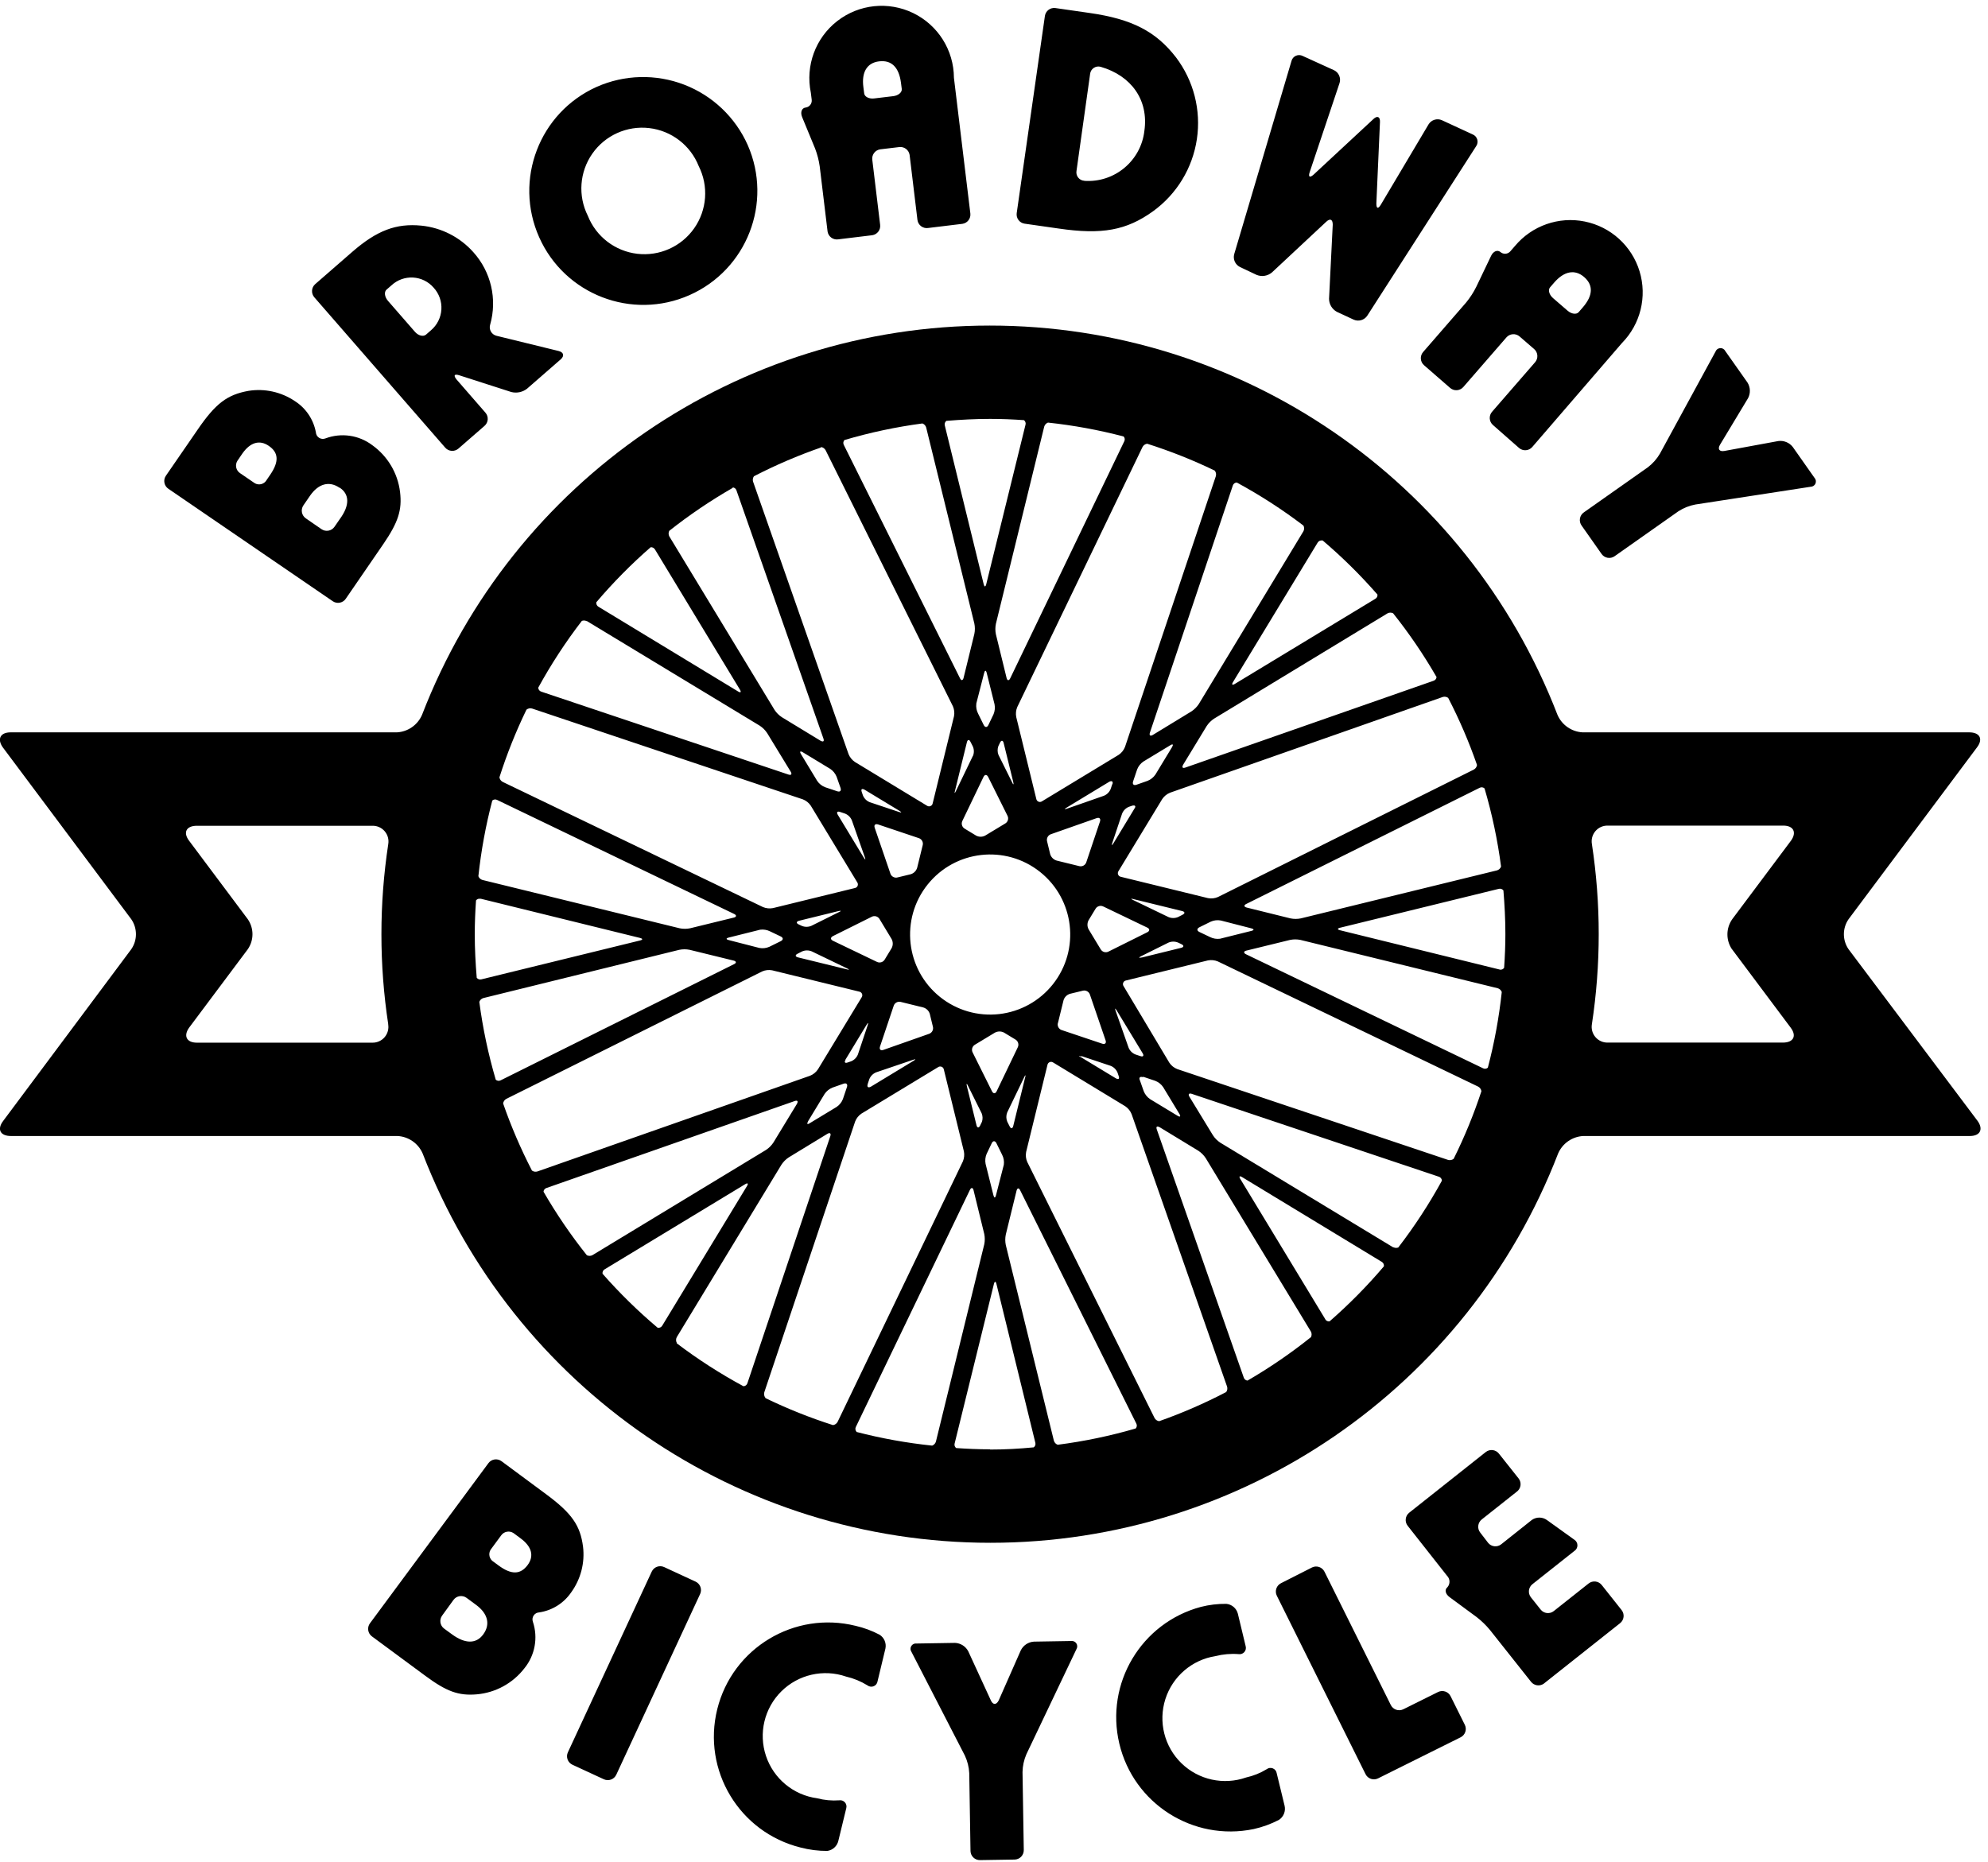 <svg xmlns="http://www.w3.org/2000/svg" width="253" height="237" viewBox="0 0 253 237">
  <g transform="translate(-1)">
    <g transform="translate(21)">
      <path d="M1.11 60.56L5.11 54.75C7.43 51.35 8.9 50.24 11.63 49.75 13.679 49.425 15.776 49.885 17.5 51.04 18.92 51.937 19.9 53.388 20.2 55.04 20.22 55.326 20.376 55.585 20.62 55.736 20.864 55.886 21.165 55.91 21.43 55.8 23.427 55.055 25.666 55.379 27.37 56.66 29.331 58.06 30.616 60.218 30.91 62.61 31.19 64.92 30.68 66.48 28.78 69.26L24 76.22C23.629 76.76 22.892 76.898 22.35 76.53L1.42 62.21C.88 61.839.742 61.102 1.11 60.56zM14.2 56.75C13.03 55.95 11.84 56.3 10.83 57.75L10.21 58.66C9.876 59.196 10.036 59.902 10.57 60.24L12.28 61.41C12.748 61.79 13.435 61.724 13.82 61.26L14.38 60.44C15.53 58.77 15.47 57.61 14.2 56.75zM23.2 62.08C21.9 61.19 20.53 61.56 19.47 63.08L18.61 64.33C18.242 64.872 18.38 65.609 18.92 65.98L20.92 67.36C21.462 67.728 22.199 67.59 22.57 67.05L23.26 66.05C24.53 64.32 24.48 62.9 23.24 62.08L23.2 62.08zM20.11 36.17L24.83 32.06C27.97 29.33 30.42 28.41 33.61 28.72 36.166 28.974 38.533 30.181 40.24 32.1 42.492 34.6 43.3 38.083 42.38 41.32 42.288 41.615 42.322 41.934 42.474 42.203 42.625 42.471 42.881 42.666 43.18 42.74L51.1 44.68C51.74 44.84 51.85 45.31 51.36 45.74L47.07 49.48C46.504 49.92 45.766 50.075 45.07 49.9L38.45 47.77C37.83 47.57 37.67 47.77 38.1 48.3L41.78 52.53C41.987 52.769 42.091 53.08 42.068 53.395 42.046 53.71 41.899 54.003 41.66 54.21L38.34 57.1C38.101 57.307 37.79 57.411 37.475 57.388 37.16 57.366 36.867 57.219 36.66 56.98L20 37.84C19.573 37.347 19.622 36.602 20.11 36.17zM35.18 36.61C34.516 35.843 33.568 35.38 32.555 35.327 31.541 35.274 30.55 35.636 29.81 36.33L29.2 36.86C28.86 37.15 28.94 37.79 29.37 38.29L32.81 42.24C33.24 42.73 33.87 42.89 34.22 42.59L34.85 42.04C35.633 41.375 36.11 40.42 36.172 39.395 36.235 38.37 35.876 37.365 35.18 36.61L35.18 36.61zM75.16 18.47C78.372 25.794 75.052 34.336 67.737 37.569 60.423 40.802 51.871 37.507 48.617 30.201 45.363 22.896 48.634 14.335 55.93 11.06 59.463 9.492 63.474 9.392 67.08 10.781 70.686 12.171 73.593 14.937 75.16 18.47L75.16 18.47zM54.81 27.47C55.859 30.117 58.277 31.974 61.104 32.305 63.932 32.636 66.713 31.389 68.346 29.056 69.979 26.724 70.199 23.683 68.92 21.14 67.871 18.493 65.453 16.636 62.626 16.305 59.798 15.974 57.017 17.221 55.384 19.554 53.751 21.886 53.531 24.927 54.81 27.47L54.81 27.47zM96.76 28.01L95.76 19.72C95.662 19.085 95.078 18.642 94.44 18.72L92.01 19.01C91.375 19.108 90.932 19.692 91.01 20.33L92.01 28.62C92.088 29.258 91.645 29.842 91.01 29.94L86.64 30.47C86.002 30.548 85.418 30.105 85.32 29.47L84.32 21.18C84.209 20.4 84.011 19.636 83.73 18.9L82.08 14.9C81.83 14.29 82.03 13.75 82.52 13.69 82.757 13.663 82.973 13.541 83.119 13.353 83.266 13.165 83.331 12.926 83.3 12.69L83.19 11.8C82.481 8.366 83.786 4.828 86.554 2.677 89.322.525 93.073.134 96.225 1.668 99.378 3.202 101.385 6.394 101.4 9.9L103.49 27.17C103.568 27.808 103.125 28.392 102.49 28.49L98.12 29.02C97.805 29.069 97.484 28.989 97.229 28.799 96.973 28.61 96.804 28.325 96.76 28.01zM91.88 7.81C90.35 7.99 89.62 9.17 89.88 11.11L89.98 11.89C90.03 12.32 90.6 12.61 91.25 12.53L93.68 12.24C94.33 12.16 94.82 11.75 94.76 11.31L94.66 10.53C94.4 8.55 93.45 7.62 91.88 7.81zM114.28 1.02L118.66 1.65C124.05 2.42 127.1 3.99 129.66 7.3 131.911 10.273 132.87 14.028 132.318 17.716 131.767 21.405 129.752 24.715 126.73 26.9 123.36 29.32 120.25 29.9 114.73 29.09L110.39 28.47C109.746 28.372 109.301 27.775 109.39 27.13L112.98 2.02C113.078 1.394 113.649.954 114.28 1.02L114.28 1.02zM117.98 23.02C121.831 23.291 125.21 20.476 125.64 16.64 126.19 12.76 124.01 9.64 120.06 8.5 119.759 8.419 119.438 8.475 119.182 8.652 118.926 8.829 118.76 9.11 118.73 9.42L117 21.75C116.945 22.053 117.023 22.365 117.215 22.606 117.406 22.848 117.692 22.995 118 23.01L117.98 23.02zM149.14 38.03L149.61 28.59C149.61 27.93 149.28 27.77 148.8 28.21L141.87 34.68C141.328 35.137 140.577 35.257 139.92 34.99L137.81 33.99C137.201 33.692 136.891 33.003 137.07 32.35L144.36 7.76C144.436 7.467 144.641 7.225 144.917 7.1 145.193 6.976 145.51 6.983 145.78 7.12L149.78 8.94C150.38 9.235 150.676 9.921 150.48 10.56L146.68 21.9C146.47 22.52 146.68 22.67 147.18 22.22L154.8 15.14C155.28 14.69 155.65 14.86 155.62 15.52L155.16 25.9C155.16 26.56 155.38 26.63 155.72 26.07L161.81 15.82C162.166 15.251 162.886 15.029 163.5 15.3L167.42 17.11C167.702 17.225 167.915 17.462 168.001 17.754 168.087 18.046 168.035 18.361 167.86 18.61L154 40.19C153.622 40.75 152.899 40.96 152.28 40.69L150.13 39.69C149.522 39.358 149.143 38.722 149.14 38.03L149.14 38.03zM169.88 52.42L175.36 46.11C175.567 45.871 175.671 45.56 175.648 45.245 175.626 44.93 175.479 44.637 175.24 44.43L173.39 42.83C173.151 42.623 172.84 42.519 172.525 42.542 172.21 42.564 171.917 42.711 171.71 42.95L166.23 49.26C166.023 49.499 165.73 49.646 165.415 49.668 165.1 49.691 164.789 49.587 164.55 49.38L161.23 46.49C160.991 46.283 160.844 45.99 160.822 45.675 160.799 45.36 160.903 45.049 161.11 44.81L166.59 38.5C167.094 37.884 167.527 37.213 167.88 36.5L169.76 32.57C170.04 31.98 170.57 31.76 170.95 32.08 171.129 32.236 171.362 32.314 171.599 32.297 171.835 32.28 172.055 32.17 172.21 31.99L172.8 31.31C174.966 28.721 178.377 27.526 181.685 28.197 184.994 28.868 187.669 31.298 188.655 34.527 189.641 37.756 188.779 41.265 186.41 43.67L175 56.9C174.793 57.139 174.5 57.286 174.185 57.308 173.87 57.331 173.559 57.227 173.32 57.02L170 54.1C169.761 53.893 169.614 53.6 169.592 53.285 169.569 52.97 169.673 52.659 169.88 52.42zM181.6 35.26C180.44 34.26 179.07 34.49 177.79 35.97L177.27 36.57C176.98 36.9 177.15 37.52 177.65 37.95L179.5 39.55C180 39.98 180.63 40.06 180.91 39.73L181.43 39.13C182.74 37.62 182.79 36.29 181.6 35.26zM181.58 65.21L189.7 59.49C190.321 59.019 190.844 58.431 191.24 57.76L198.32 44.76C198.412 44.503 198.649 44.327 198.922 44.311 199.194 44.296 199.45 44.445 199.57 44.69L202.39 48.69C202.769 49.296 202.796 50.059 202.46 50.69L198.9 56.6C198.56 57.16 198.81 57.52 199.46 57.4L206.31 56.14C207.018 56.045 207.723 56.334 208.16 56.9L210.91 60.81C211.098 61.007 211.151 61.296 211.044 61.547 210.938 61.797 210.692 61.959 210.42 61.96L195.75 64.22C194.984 64.364 194.254 64.656 193.6 65.08L185.48 70.8C185.222 70.982 184.901 71.054 184.59 70.999 184.278 70.945 184.001 70.769 183.82 70.51L181.29 66.91C181.095 66.649 181.016 66.319 181.07 65.998 181.125 65.676 181.309 65.392 181.58 65.21z"/>
    </g>
    <g transform="translate(47 184)">
      <path d="M17.82 1.99L23.48 6.18C26.79 8.63 27.85 10.18 28.2 12.88 28.446 14.938 27.907 17.013 26.69 18.69 25.748 20.07 24.273 20.994 22.62 21.24 22.335 21.251 22.072 21.398 21.913 21.636 21.755 21.873 21.72 22.172 21.82 22.44 22.493 24.465 22.085 26.694 20.74 28.35 19.27 30.257 17.069 31.461 14.67 31.67 12.35 31.87 10.81 31.3 8.1 29.29L1.33 24.29C.804 23.9.692 23.158 1.08 22.63L16.16 2.24C16.55 1.714 17.292 1.602 17.82 1.99L17.82 1.99zM15.49 24.05C16.43 22.78 16.1 21.4 14.6 20.29L13.38 19.39C12.852 19.002 12.11 19.114 11.72 19.64L10.27 21.64C9.882 22.168 9.994 22.91 10.52 23.3L11.52 24.03C13.2 25.26 14.6 25.26 15.49 24.05zM21.15 15.21C21.99 14.07 21.69 12.87 20.25 11.81L19.36 11.15C18.837 10.797 18.128 10.931 17.77 11.45L16.54 13.12C16.146 13.578 16.191 14.267 16.64 14.67L17.44 15.26C19.08 16.47 20.23 16.44 21.15 15.21L21.15 15.21zM26.27 39.05L36.94 16.05C37.073 15.764 37.314 15.541 37.61 15.433 37.906 15.324 38.234 15.337 38.52 15.47L42.52 17.32C42.806 17.453 43.029 17.694 43.137 17.99 43.246 18.286 43.233 18.614 43.1 18.9L32.43 41.9C32.297 42.186 32.056 42.409 31.76 42.517 31.464 42.626 31.136 42.613 30.85 42.48L26.85 40.63C26.564 40.497 26.341 40.256 26.233 39.96 26.124 39.664 26.137 39.336 26.27 39.05zM59.29 51.6C58.143 51.605 57 51.461 55.89 51.17 48.097 49.237 43.347 41.353 45.28 33.56 47.213 25.767 55.097 21.017 62.89 22.95 63.951 23.193 64.976 23.573 65.94 24.08 66.532 24.457 66.828 25.163 66.68 25.85L65.68 30.01C65.64 30.291 65.453 30.53 65.189 30.637 64.926 30.744 64.625 30.704 64.4 30.53 63.56 30.011 62.642 29.633 61.68 29.41 58.799 28.415 55.602 29.143 53.437 31.289 51.272 33.435 50.514 36.624 51.483 39.514 52.452 42.405 54.979 44.493 58 44.9 58.913 45.141 59.859 45.229 60.8 45.16 61.069 45.116 61.341 45.212 61.523 45.414 61.705 45.617 61.772 45.898 61.7 46.16L60.7 50.28C60.552 50.972 59.99 51.498 59.29 51.6zM77.51 51.63L77.35 41.7C77.31 40.924 77.12 40.163 76.79 39.46L70 26.27C69.843 26.05 69.831 25.758 69.97 25.525 70.108 25.293 70.372 25.165 70.64 25.2L75.54 25.12C76.248 25.151 76.887 25.554 77.22 26.18L80.1 32.44C80.37 33.04 80.81 33.03 81.1 32.44L83.91 26.07C84.228 25.428 84.865 25.004 85.58 24.96L90.35 24.88C90.604 24.856 90.849 24.977 90.986 25.192 91.123 25.407 91.128 25.68 91 25.9L84.62 39.3C84.312 40.014 84.145 40.782 84.13 41.56L84.29 51.49C84.295 51.806 84.175 52.11 83.956 52.337 83.736 52.564 83.436 52.695 83.12 52.7L78.72 52.77C78.074 52.781 77.537 52.275 77.51 51.63L77.51 51.63zM116.76 47.65C115.742 48.179 114.66 48.572 113.54 48.82 105.839 50.413 98.267 45.594 96.449 37.943 94.631 30.292 99.226 22.582 106.82 20.54 107.878 20.27 108.968 20.139 110.06 20.15 110.762 20.214 111.348 20.709 111.53 21.39L112.53 25.55C112.602 25.812 112.535 26.093 112.353 26.296 112.171 26.498 111.899 26.594 111.63 26.55 110.646 26.473 109.657 26.558 108.7 26.8 105.702 27.267 103.226 29.39 102.307 32.282 101.388 35.174 102.185 38.337 104.363 40.449 106.542 42.561 109.728 43.258 112.59 42.25 113.512 42.047 114.394 41.692 115.2 41.2 115.425 41.026 115.726 40.986 115.989 41.093 116.253 41.2 116.44 41.439 116.48 41.72L117.48 45.84C117.647 46.535 117.359 47.26 116.76 47.65L116.76 47.65zM127.78 41.82L116.49 19.11C116.202 18.522 116.443 17.811 117.03 17.52L120.97 15.52C121.558 15.232 122.269 15.473 122.56 16.06L131 33.03C131.291 33.617 132.002 33.858 132.59 33.57L137.02 31.37C137.608 31.082 138.319 31.323 138.61 31.91L140.42 35.55C140.708 36.138 140.467 36.849 139.88 37.14L129.39 42.36C129.105 42.505 128.775 42.529 128.472 42.428 128.169 42.326 127.92 42.107 127.78 41.82L127.78 41.82zM148.86 30.09L143.62 23.48C143.119 22.873 142.552 22.323 141.93 21.84L138.47 19.29C137.94 18.9 137.82 18.34 138.2 18.04 138.576 17.614 138.554 16.969 138.15 16.57L133.15 10.22C132.742 9.706 132.827 8.959 133.34 8.55L143.08.83C143.594.422 144.341.507 144.75 1.02L147.28 4.21C147.473 4.469 147.552 4.796 147.499 5.114 147.446 5.433 147.266 5.717 147 5.9L142.57 9.41C142.057 9.819 141.972 10.566 142.38 11.08L143.38 12.38C143.789 12.893 144.536 12.978 145.05 12.57L148.95 9.47C149.521 9.072 150.279 9.072 150.85 9.47L154.36 11.99C154.603 12.146 154.75 12.416 154.75 12.705 154.75 12.994 154.603 13.264 154.36 13.42L149.02 17.65C148.507 18.059 148.422 18.806 148.83 19.32L150.07 20.88C150.479 21.393 151.226 21.478 151.74 21.07L156.17 17.56C156.684 17.152 157.431 17.237 157.84 17.75L160.37 20.94C160.778 21.454 160.693 22.201 160.18 22.61L150.44 30.33C149.93 30.668 149.247 30.564 148.86 30.09L148.86 30.09z"/>
    </g>
    <path d="M236.25,120.82 C235.463,119.672 235.463,118.158 236.25,117.01 L252.61,95.12 C253.4,94.07 252.97,93.22 251.61,93.22 L202.41,93.22 C201.006,93.145 199.766,92.281 199.21,90.99 C187.679,61.131 158.968,41.441 126.96,41.441 C94.952,41.441 66.241,61.131 54.71,90.99 C54.154,92.281 52.914,93.145 51.51,93.22 L2.35,93.22 C1.04,93.22 0.61,94.07 1.35,95.12 L17.71,117.01 C18.497,118.158 18.497,119.672 17.71,120.82 L1.39,142.7 C0.6,143.75 1.03,144.6 2.39,144.6 L51.59,144.6 C52.994,144.675 54.234,145.539 54.79,146.83 C66.321,176.689 95.032,196.379 127.04,196.379 C159.048,196.379 187.759,176.689 199.29,146.83 C199.846,145.539 201.086,144.675 202.49,144.6 L251.69,144.6 C253,144.6 253.43,143.75 252.69,142.7 L236.25,120.82 Z M50.4,130.38 C50.501,130.966 50.336,131.567 49.949,132.02 C49.563,132.472 48.995,132.729 48.4,132.72 L26.06,132.72 C24.75,132.72 24.32,131.87 25.06,130.82 L32.54,120.82 C33.327,119.672 33.327,118.158 32.54,117.01 L25.06,107.01 C24.27,105.96 24.7,105.11 26.06,105.11 L48.41,105.11 C49.005,105.101 49.573,105.358 49.959,105.81 C50.346,106.263 50.511,106.864 50.41,107.45 C49.251,115.053 49.251,122.787 50.41,130.39 L50.4,130.38 Z M159.76,175.73 C159.543,175.713 159.358,175.567 159.29,175.36 L148.22,143.77 C148.1,143.42 148.22,143.29 148.58,143.48 L153.51,146.48 C153.879,146.724 154.196,147.041 154.44,147.41 L167.84,169.51 C167.947,169.727 167.947,169.983 167.84,170.2 C165.285,172.245 162.581,174.097 159.75,175.74 L159.76,175.73 Z M148.52,180.9 C148.268,180.867 148.048,180.714 147.93,180.49 L131.73,147.9 C131.556,147.501 131.507,147.058 131.59,146.63 L134.3,135.56 C134.325,135.398 134.432,135.261 134.583,135.197 C134.734,135.134 134.907,135.154 135.04,135.25 L144.2,140.81 C144.564,141.055 144.846,141.403 145.01,141.81 L157.16,176.49 C157.236,176.728 157.195,176.987 157.05,177.19 C154.299,178.628 151.448,179.868 148.52,180.9 Z M135.61,183.9 C135.371,183.818 135.188,183.623 135.12,183.38 L129,158.47 C128.911,158.035 128.911,157.585 129,157.15 L130.37,151.56 C130.46,151.2 130.67,151.17 130.83,151.51 L145.61,181.2 C145.723,181.405 145.69,181.66 145.53,181.83 C142.282,182.776 138.965,183.468 135.61,183.9 L135.61,183.9 Z M127,184.48 C125.55,184.48 124.12,184.42 122.69,184.32 C122.509,184.187 122.43,183.956 122.49,183.74 L127.49,163.43 C127.58,163.07 127.72,163.07 127.81,163.43 L132.76,183.64 C132.819,183.859 132.74,184.092 132.56,184.23 C130.71,184.41 128.87,184.51 127,184.51 L127,184.48 Z M110,182.24 C109.849,182.073 109.817,181.83 109.92,181.63 L124.43,151.47 C124.59,151.13 124.8,151.15 124.89,151.47 L126.26,157.07 C126.349,157.505 126.349,157.955 126.26,158.39 L120.11,183.49 C120.042,183.73 119.864,183.923 119.63,184.01 C116.381,183.671 113.162,183.09 110,182.27 L110,182.24 Z M98.41,177.93 C98.248,177.728 98.196,177.458 98.27,177.21 L109.83,142.75 C109.989,142.343 110.268,141.994 110.63,141.75 L120.38,135.84 C120.513,135.744 120.686,135.724 120.837,135.787 C120.988,135.851 121.095,135.988 121.12,136.15 L123.67,146.56 C123.753,146.987 123.708,147.429 123.54,147.83 L107.6,180.98 C107.482,181.206 107.262,181.362 107.01,181.4 C104.065,180.459 101.191,179.309 98.41,177.96 L98.41,177.93 Z M87.13,170.93 C87.007,170.702 87.007,170.428 87.13,170.2 L100.45,148.25 C100.694,147.88 101.01,147.564 101.38,147.32 L106.3,144.32 C106.62,144.13 106.78,144.26 106.67,144.61 L96.12,176.06 C96.054,176.288 95.847,176.446 95.61,176.45 C92.648,174.85 89.812,173.025 87.13,170.99 L87.13,170.93 Z M94.25,62.04 C94.467,62.057 94.652,62.203 94.72,62.41 L105.79,94 C105.91,94.35 105.79,94.48 105.43,94.29 L100.5,91.29 C100.13,91.046 99.814,90.73 99.57,90.36 L86.17,68.26 C86.063,68.043 86.063,67.787 86.17,67.57 C88.724,65.549 91.425,63.72 94.25,62.1 L94.25,62.04 Z M105.48,56.9 C105.731,56.934 105.95,57.087 106.07,57.31 L122.27,89.9 C122.444,90.299 122.493,90.742 122.41,91.17 L119.7,102.24 C119.675,102.402 119.568,102.539 119.417,102.603 C119.266,102.666 119.093,102.646 118.96,102.55 L109.8,96.99 C109.436,96.745 109.154,96.397 108.99,95.99 L96.84,61.31 C96.767,61.075 96.808,60.82 96.95,60.62 C99.703,59.199 102.553,57.976 105.48,56.96 L105.48,56.9 Z M118.39,53.9 C118.625,53.985 118.804,54.179 118.87,54.42 L125,79.37 C125.089,79.805 125.089,80.255 125,80.69 L123.63,86.28 C123.54,86.64 123.33,86.67 123.17,86.33 L108.39,56.64 C108.277,56.435 108.31,56.18 108.47,56.01 C111.717,55.05 115.034,54.345 118.39,53.9 L118.39,53.9 Z M127,53.32 C128.45,53.32 129.88,53.38 131.31,53.48 C131.491,53.613 131.57,53.844 131.51,54.06 L126.51,74.37 C126.42,74.73 126.28,74.73 126.19,74.37 L121.24,54.16 C121.181,53.941 121.26,53.708 121.44,53.57 C123.29,53.42 125.13,53.32 127,53.32 Z M144,55.56 C144.151,55.727 144.183,55.97 144.08,56.17 L129.57,86.33 C129.41,86.67 129.2,86.65 129.11,86.33 L127.74,80.73 C127.651,80.295 127.651,79.845 127.74,79.41 L133.89,54.31 C133.958,54.07 134.136,53.877 134.37,53.79 C137.62,54.138 140.839,54.73 144,55.56 Z M155.59,59.9 C155.752,60.102 155.804,60.372 155.73,60.62 L144.17,95.08 C144.011,95.487 143.732,95.836 143.37,96.08 L133.62,101.99 C133.487,102.086 133.314,102.106 133.163,102.043 C133.012,101.979 132.905,101.842 132.88,101.68 L130.33,91.27 C130.247,90.843 130.292,90.401 130.46,90 L146.4,56.9 C146.517,56.673 146.737,56.516 146.99,56.48 C149.934,57.415 152.808,58.558 155.59,59.9 L155.59,59.9 Z M186,147.5 C185.798,147.662 185.528,147.714 185.28,147.64 L150.82,136.08 C150.413,135.921 150.064,135.642 149.82,135.28 L144,125.54 C143.904,125.407 143.884,125.234 143.947,125.083 C144.011,124.932 144.148,124.825 144.31,124.8 L154.72,122.25 C155.147,122.167 155.589,122.212 155.99,122.38 L189.11,138.31 C189.337,138.427 189.494,138.647 189.53,138.9 C188.56,141.847 187.38,144.721 186,147.5 L186,147.5 Z M178.3,158.77 L156.3,145.45 C155.93,145.206 155.614,144.89 155.37,144.52 L152.37,139.6 C152.18,139.28 152.31,139.12 152.66,139.23 L184.11,149.78 C184.338,149.846 184.496,150.053 184.5,150.29 C182.872,153.262 181.017,156.104 178.95,158.79 C178.756,158.865 178.539,158.858 178.35,158.77 L178.3,158.77 Z M127.84,138.9 C127.68,139.24 127.41,139.24 127.24,138.9 L124.79,133.98 C124.6,133.626 124.724,133.184 125.07,132.98 L127.62,131.44 C127.982,131.246 128.418,131.246 128.78,131.44 L130.23,132.32 C130.576,132.524 130.703,132.962 130.52,133.32 L127.84,138.9 Z M128.75,148.26 L127.75,152.15 C127.66,152.51 127.52,152.51 127.43,152.15 L126.43,148.15 C126.347,147.723 126.392,147.281 126.56,146.88 L127.21,145.52 C127.37,145.18 127.64,145.18 127.81,145.52 L128.53,146.98 C128.734,147.374 128.81,147.821 128.75,148.26 L128.75,148.26 Z M125.94,142.84 L125.74,143.26 C125.58,143.6 125.37,143.58 125.28,143.26 L124.05,138.26 C123.96,137.9 124.05,137.87 124.19,138.21 L125.93,141.71 C126.077,142.071 126.084,142.474 125.95,142.84 L125.94,142.84 Z M129.18,141.6 L131.34,137.12 C131.5,136.78 131.56,136.8 131.47,137.12 L129.95,143.32 C129.86,143.68 129.65,143.71 129.49,143.37 L129.19,142.78 C129.033,142.403 129.03,141.98 129.18,141.6 L129.18,141.6 Z M120.63,126.9 C116.249,123.382 115.543,116.982 119.051,112.593 C122.559,108.204 128.957,107.483 133.354,110.98 C137.751,114.478 138.487,120.875 135,125.28 C133.315,127.409 130.85,128.777 128.152,129.081 C125.454,129.385 122.747,128.6 120.63,126.9 L120.63,126.9 Z M75.71,159.81 C73.663,157.246 71.811,154.531 70.17,151.69 C70.187,151.473 70.333,151.288 70.54,151.22 L102.13,140.15 C102.48,140.03 102.61,140.15 102.42,140.51 L99.42,145.44 C99.176,145.809 98.859,146.126 98.49,146.37 L76.39,159.77 C76.181,159.877 75.935,159.885 75.72,159.79 L75.71,159.81 Z M69.4,149.11 C69.162,149.186 68.903,149.145 68.7,149 C67.275,146.244 66.049,143.39 65.03,140.46 C65.063,140.208 65.216,139.988 65.44,139.87 L98,123.65 C98.399,123.476 98.842,123.427 99.27,123.51 L110.34,126.22 C110.502,126.245 110.639,126.352 110.703,126.503 C110.766,126.654 110.746,126.827 110.65,126.96 L105.09,136.12 C104.845,136.484 104.497,136.766 104.09,136.93 L69.4,149.11 Z M62,127.53 C62.082,127.291 62.277,127.108 62.52,127.04 L87.45,120.9 C87.885,120.811 88.335,120.811 88.77,120.9 L94.36,122.27 C94.72,122.36 94.75,122.57 94.41,122.73 L64.72,137.51 C64.515,137.623 64.26,137.59 64.09,137.43 C63.138,134.189 62.439,130.879 62,127.53 L62,127.53 Z M68,90.33 C68.202,90.168 68.472,90.116 68.72,90.19 L103.18,101.75 C103.587,101.909 103.936,102.188 104.18,102.55 L110.09,112.3 C110.186,112.433 110.206,112.606 110.143,112.757 C110.079,112.908 109.942,113.015 109.78,113.04 L99.37,115.59 C98.943,115.673 98.501,115.628 98.1,115.46 L64.98,99.53 C64.753,99.413 64.596,99.193 64.56,98.94 C65.501,95.992 66.65,93.115 68,90.33 L68,90.33 Z M75.7,79.06 L97.7,92.38 C98.069,92.624 98.386,92.941 98.63,93.31 L101.63,98.23 C101.82,98.55 101.69,98.71 101.34,98.59 L69.89,88.04 C69.662,87.974 69.504,87.767 69.5,87.53 C71.128,84.558 72.983,81.716 75.05,79.03 C75.246,78.958 75.462,78.969 75.65,79.06 L75.7,79.06 Z M102.5,121.4 L103.09,121.1 C103.48,120.936 103.92,120.936 104.31,121.1 L108.79,123.26 C109.13,123.42 109.11,123.48 108.79,123.39 L102.59,121.87 C102.19,121.78 102.16,121.57 102.5,121.4 Z M102.7,117.2 L107.7,115.97 C108.06,115.88 108.09,115.97 107.75,116.11 L104.25,117.85 C103.86,118.014 103.42,118.014 103.03,117.85 L102.61,117.65 C102.31,117.5 102.34,117.29 102.7,117.2 Z M107.01,119.75 C106.67,119.59 106.67,119.32 107.01,119.15 L111.93,116.7 C112.284,116.51 112.726,116.634 112.93,116.98 L114.47,119.53 C114.664,119.892 114.664,120.328 114.47,120.69 L113.59,122.14 C113.386,122.486 112.948,122.613 112.59,122.43 L107.01,119.75 Z M114.32,111.21 L112.32,105.37 C112.2,105.02 112.38,104.83 112.74,104.94 L117.95,106.69 C118.311,106.818 118.518,107.197 118.43,107.57 L117.72,110.46 C117.601,110.853 117.293,111.161 116.9,111.28 L115.25,111.68 C114.867,111.795 114.461,111.594 114.32,111.22 L114.32,111.21 Z M115.4,103.35 L111.69,102.11 C111.296,101.953 110.982,101.643 110.82,101.25 L110.67,100.81 C110.55,100.46 110.67,100.33 111.03,100.52 L115.47,103.21 C115.79,103.41 115.76,103.47 115.4,103.35 L115.4,103.35 Z M111.06,109.11 C111.18,109.46 111.13,109.49 110.93,109.17 L107.62,103.71 C107.43,103.39 107.56,103.23 107.91,103.35 L108.54,103.56 C108.934,103.717 109.248,104.027 109.41,104.42 L111.06,109.11 Z M107.55,100.72 L106,100.2 C105.593,100.041 105.244,99.762 105,99.4 L102.93,95.98 C102.74,95.66 102.84,95.56 103.16,95.75 L106.66,97.87 C107.024,98.115 107.306,98.463 107.47,98.87 L107.97,100.29 C108.09,100.65 107.91,100.84 107.55,100.72 Z M99,118.55 L100.36,119.2 C100.7,119.36 100.7,119.63 100.36,119.8 L98.9,120.52 C98.501,120.694 98.058,120.743 97.63,120.66 L93.74,119.66 C93.38,119.57 93.38,119.43 93.74,119.34 L97.74,118.34 C98.172,118.284 98.61,118.357 99,118.55 L99,118.55 Z M103.82,142.75 L105.94,139.25 C106.185,138.886 106.533,138.604 106.94,138.44 L108.36,137.94 C108.71,137.82 108.9,138 108.79,138.36 L108.27,139.9 C108.111,140.307 107.832,140.656 107.47,140.9 L104.05,142.97 C103.75,143.17 103.64,143.07 103.84,142.75 L103.82,142.75 Z M108.59,134.89 L111.28,130.45 C111.47,130.13 111.54,130.16 111.42,130.51 L110.18,134.22 C110.023,134.614 109.713,134.928 109.32,135.09 L108.88,135.24 C108.54,135.37 108.41,135.21 108.61,134.9 L108.59,134.89 Z M111.42,138 L111.63,137.37 C111.787,136.976 112.097,136.662 112.49,136.5 L117.2,134.9 C117.55,134.78 117.58,134.83 117.26,135.03 L111.8,138.34 C111.48,138.49 111.31,138.36 111.43,138 L111.42,138 Z M113.42,133.64 C113.07,133.76 112.88,133.58 112.99,133.22 L114.74,128.01 C114.868,127.649 115.247,127.442 115.62,127.53 L118.51,128.24 C118.903,128.359 119.211,128.667 119.33,129.06 L119.73,130.71 C119.814,131.082 119.608,131.459 119.25,131.59 L113.42,133.64 Z M126.16,98.9 C126.32,98.56 126.59,98.56 126.76,98.9 L129.21,103.82 C129.4,104.174 129.276,104.616 128.93,104.82 L126.38,106.36 C126.018,106.554 125.582,106.554 125.22,106.36 L123.77,105.48 C123.424,105.276 123.297,104.838 123.48,104.48 L126.16,98.9 Z M125.25,89.54 L126.25,85.65 C126.34,85.29 126.48,85.29 126.57,85.65 L127.57,89.65 C127.653,90.077 127.608,90.519 127.44,90.92 L126.79,92.28 C126.63,92.62 126.36,92.62 126.19,92.28 L125.47,90.82 C125.273,90.435 125.196,89.999 125.25,89.57 L125.25,89.54 Z M128.06,94.96 L128.26,94.54 C128.42,94.2 128.63,94.22 128.72,94.54 L129.95,99.54 C130.04,99.9 129.95,99.93 129.81,99.59 L128.07,96.09 C127.931,95.738 127.924,95.347 128.05,94.99 L128.06,94.96 Z M124.82,96.2 L122.66,100.68 C122.5,101.02 122.44,101 122.53,100.68 L124.05,94.48 C124.14,94.12 124.35,94.09 124.51,94.43 L124.81,95.02 C124.975,95.406 124.978,95.842 124.82,96.23 L124.82,96.2 Z M169.3,68.77 C171.802,70.896 174.142,73.206 176.3,75.68 C176.328,75.898 176.222,76.112 176.03,76.22 L158.14,87.06 C157.82,87.25 157.72,87.15 157.91,86.83 L168.7,69.05 C168.825,68.851 169.06,68.751 169.29,68.8 L169.3,68.77 Z M177.6,78.06 C177.817,77.953 178.073,77.953 178.29,78.06 C180.333,80.625 182.182,83.339 183.82,86.18 C183.803,86.397 183.657,86.582 183.45,86.65 L151.86,97.7 C151.51,97.82 151.38,97.7 151.57,97.34 L154.57,92.41 C154.814,92.04 155.13,91.724 155.5,91.48 L177.6,78.06 Z M184.6,88.72 C184.838,88.644 185.097,88.685 185.3,88.83 C186.725,91.586 187.952,94.44 188.97,97.37 C188.936,97.621 188.783,97.84 188.56,97.96 L156,114.18 C155.601,114.354 155.158,114.403 154.73,114.32 L143.66,111.61 C143.498,111.585 143.361,111.478 143.297,111.327 C143.234,111.176 143.254,111.003 143.35,110.87 L148.91,101.71 C149.155,101.346 149.503,101.064 149.91,100.9 L184.6,88.72 Z M146.21,121.72 L149.71,119.98 C150.1,119.816 150.54,119.816 150.93,119.98 L151.35,120.18 C151.69,120.34 151.67,120.55 151.35,120.64 L146.35,121.87 C145.89,121.95 145.87,121.9 146.21,121.72 L146.21,121.72 Z M142.08,121.12 C141.726,121.31 141.284,121.186 141.08,120.84 L139.54,118.29 C139.346,117.928 139.346,117.492 139.54,117.13 L140.42,115.68 C140.624,115.334 141.062,115.207 141.42,115.39 L147,118.07 C147.34,118.23 147.34,118.5 147,118.67 L142.08,121.12 Z M151.51,116.43 L150.92,116.73 C150.53,116.894 150.09,116.894 149.7,116.73 L145.22,114.57 C144.88,114.41 144.9,114.35 145.22,114.44 L151.42,115.96 C151.81,116.05 151.84,116.26 151.5,116.43 L151.51,116.43 Z M150.17,95.08 L148.05,98.58 C147.805,98.944 147.457,99.226 147.05,99.39 L145.63,99.89 C145.28,100.01 145.09,99.83 145.2,99.47 L145.72,97.93 C145.879,97.523 146.158,97.174 146.52,96.93 L149.94,94.86 C150.25,94.66 150.36,94.76 150.16,95.08 L150.17,95.08 Z M145.39,102.9 L142.7,107.34 C142.51,107.66 142.44,107.63 142.56,107.28 L143.8,103.57 C143.957,103.176 144.267,102.862 144.66,102.7 L145.1,102.55 C145.46,102.46 145.59,102.62 145.39,102.9 Z M142.56,99.79 L142.35,100.42 C142.193,100.814 141.883,101.128 141.49,101.29 L136.8,102.93 C136.45,103.05 136.42,103 136.74,102.8 L142.2,99.49 C142.52,99.35 142.68,99.48 142.57,99.83 L142.56,99.79 Z M140.56,104.14 C140.91,104.02 141.1,104.2 140.99,104.56 L139.24,109.77 C139.112,110.131 138.733,110.338 138.36,110.25 L135.47,109.54 C135.077,109.421 134.769,109.113 134.65,108.72 L134.25,107.07 C134.166,106.698 134.372,106.321 134.73,106.19 L140.56,104.14 Z M135.64,130.21 L136.35,127.32 C136.469,126.927 136.777,126.619 137.17,126.5 L138.82,126.1 C139.192,126.016 139.569,126.222 139.7,126.58 L141.7,132.42 C141.82,132.77 141.64,132.96 141.28,132.85 L136.07,131.1 C135.739,130.964 135.55,130.612 135.62,130.26 L135.64,130.21 Z M138.64,134.43 L142.35,135.67 C142.744,135.827 143.058,136.137 143.22,136.53 L143.37,136.97 C143.49,137.32 143.37,137.45 143.01,137.26 L138.57,134.57 C138.21,134.42 138.24,134.36 138.6,134.48 L138.64,134.43 Z M142.98,128.67 C142.86,128.32 142.91,128.29 143.11,128.61 L146.42,134.07 C146.61,134.39 146.48,134.55 146.13,134.43 L145.5,134.22 C145.106,134.063 144.792,133.753 144.63,133.36 L142.98,128.67 Z M146.49,137.06 L148.03,137.58 C148.437,137.739 148.786,138.018 149.03,138.38 L151.1,141.8 C151.29,142.12 151.19,142.22 150.87,142.03 L147.37,139.91 C147.006,139.665 146.724,139.317 146.56,138.91 L146.06,137.49 C145.91,137.18 146.09,136.99 146.45,137.11 L146.49,137.06 Z M155,119.28 L153.64,118.63 C153.3,118.47 153.3,118.2 153.64,118.03 L155.1,117.31 C155.499,117.136 155.942,117.087 156.37,117.17 L160.26,118.17 C160.62,118.26 160.62,118.4 160.26,118.49 L156.26,119.49 C155.828,119.546 155.39,119.473 155,119.28 Z M159.66,115.52 C159.3,115.43 159.27,115.22 159.61,115.06 L189.3,100.28 C189.505,100.167 189.76,100.2 189.93,100.36 C190.887,103.614 191.59,106.937 192.03,110.3 C191.948,110.539 191.753,110.722 191.51,110.79 L166.55,116.9 C166.115,116.989 165.665,116.989 165.23,116.9 L159.66,115.52 Z M166.88,66.9 C166.999,67.125 166.999,67.395 166.88,67.62 L153.56,89.62 C153.316,89.989 152.999,90.306 152.63,90.55 L147.71,93.55 C147.39,93.74 147.23,93.61 147.34,93.26 L157.89,61.81 C157.956,61.582 158.163,61.424 158.4,61.42 C161.363,63.026 164.198,64.858 166.88,66.9 L166.88,66.9 Z M84.33,69.9 L95.17,87.79 C95.36,88.11 95.26,88.21 94.94,88.02 L77.16,77.23 C76.961,77.114 76.854,76.887 76.89,76.66 C79.016,74.158 81.326,71.818 83.8,69.66 C84.005,69.634 84.207,69.727 84.32,69.9 L84.33,69.9 Z M63.65,101.9 C63.817,101.749 64.06,101.717 64.26,101.82 L94.42,116.33 C94.76,116.49 94.74,116.7 94.42,116.79 L88.82,118.16 C88.385,118.249 87.935,118.249 87.5,118.16 L62.4,112.01 C62.16,111.942 61.967,111.764 61.88,111.53 C62.228,108.28 62.82,105.061 63.65,101.9 L63.65,101.9 Z M62.15,114.39 L82.46,119.39 C82.82,119.48 82.82,119.62 82.46,119.71 L62.26,124.66 C62.041,124.719 61.808,124.64 61.67,124.46 C61.52,122.63 61.42,120.79 61.42,118.92 C61.42,117.47 61.48,116.04 61.58,114.61 C61.71,114.437 61.93,114.359 62.14,114.41 L62.15,114.39 Z M77.68,162.11 C77.652,161.892 77.758,161.678 77.95,161.57 L95.84,150.73 C96.16,150.54 96.26,150.64 96.07,150.96 L85.28,168.74 C85.162,168.942 84.931,169.05 84.7,169.01 C82.192,166.894 79.846,164.595 77.68,162.13 L77.68,162.11 Z M169.68,167.95 L158.84,150.06 C158.65,149.74 158.75,149.64 159.07,149.83 L176.85,160.62 C177.049,160.736 177.156,160.963 177.12,161.19 C174.994,163.692 172.684,166.032 170.21,168.19 C170.006,168.224 169.8,168.139 169.68,167.97 L169.68,167.95 Z M190.35,135.9 C190.183,136.051 189.94,136.083 189.74,135.98 L159.58,121.47 C159.24,121.31 159.26,121.1 159.58,121.01 L165.18,119.64 C165.615,119.551 166.065,119.551 166.5,119.64 L191.6,125.79 C191.84,125.858 192.033,126.036 192.12,126.27 C191.772,129.52 191.18,132.739 190.35,135.9 Z M191.85,123.41 L171.54,118.41 C171.18,118.32 171.18,118.18 171.54,118.09 L191.74,113.14 C191.959,113.081 192.192,113.16 192.33,113.34 C192.48,115.17 192.58,117.01 192.58,118.88 C192.58,120.33 192.52,121.76 192.42,123.19 C192.298,123.374 192.076,123.465 191.86,123.42 L191.85,123.41 Z M221.41,120.81 L228.89,130.81 C229.68,131.86 229.25,132.71 227.89,132.71 L205.59,132.71 C204.995,132.719 204.427,132.462 204.041,132.01 C203.654,131.557 203.489,130.956 203.59,130.37 C204.749,122.767 204.749,115.033 203.59,107.43 C203.489,106.844 203.654,106.243 204.041,105.79 C204.427,105.338 204.995,105.081 205.59,105.09 L227.94,105.09 C229.25,105.09 229.68,105.94 228.94,106.99 L221.46,116.99 C220.649,118.132 220.629,119.657 221.41,120.82 L221.41,120.81 Z"/>
  </g>
</svg>
